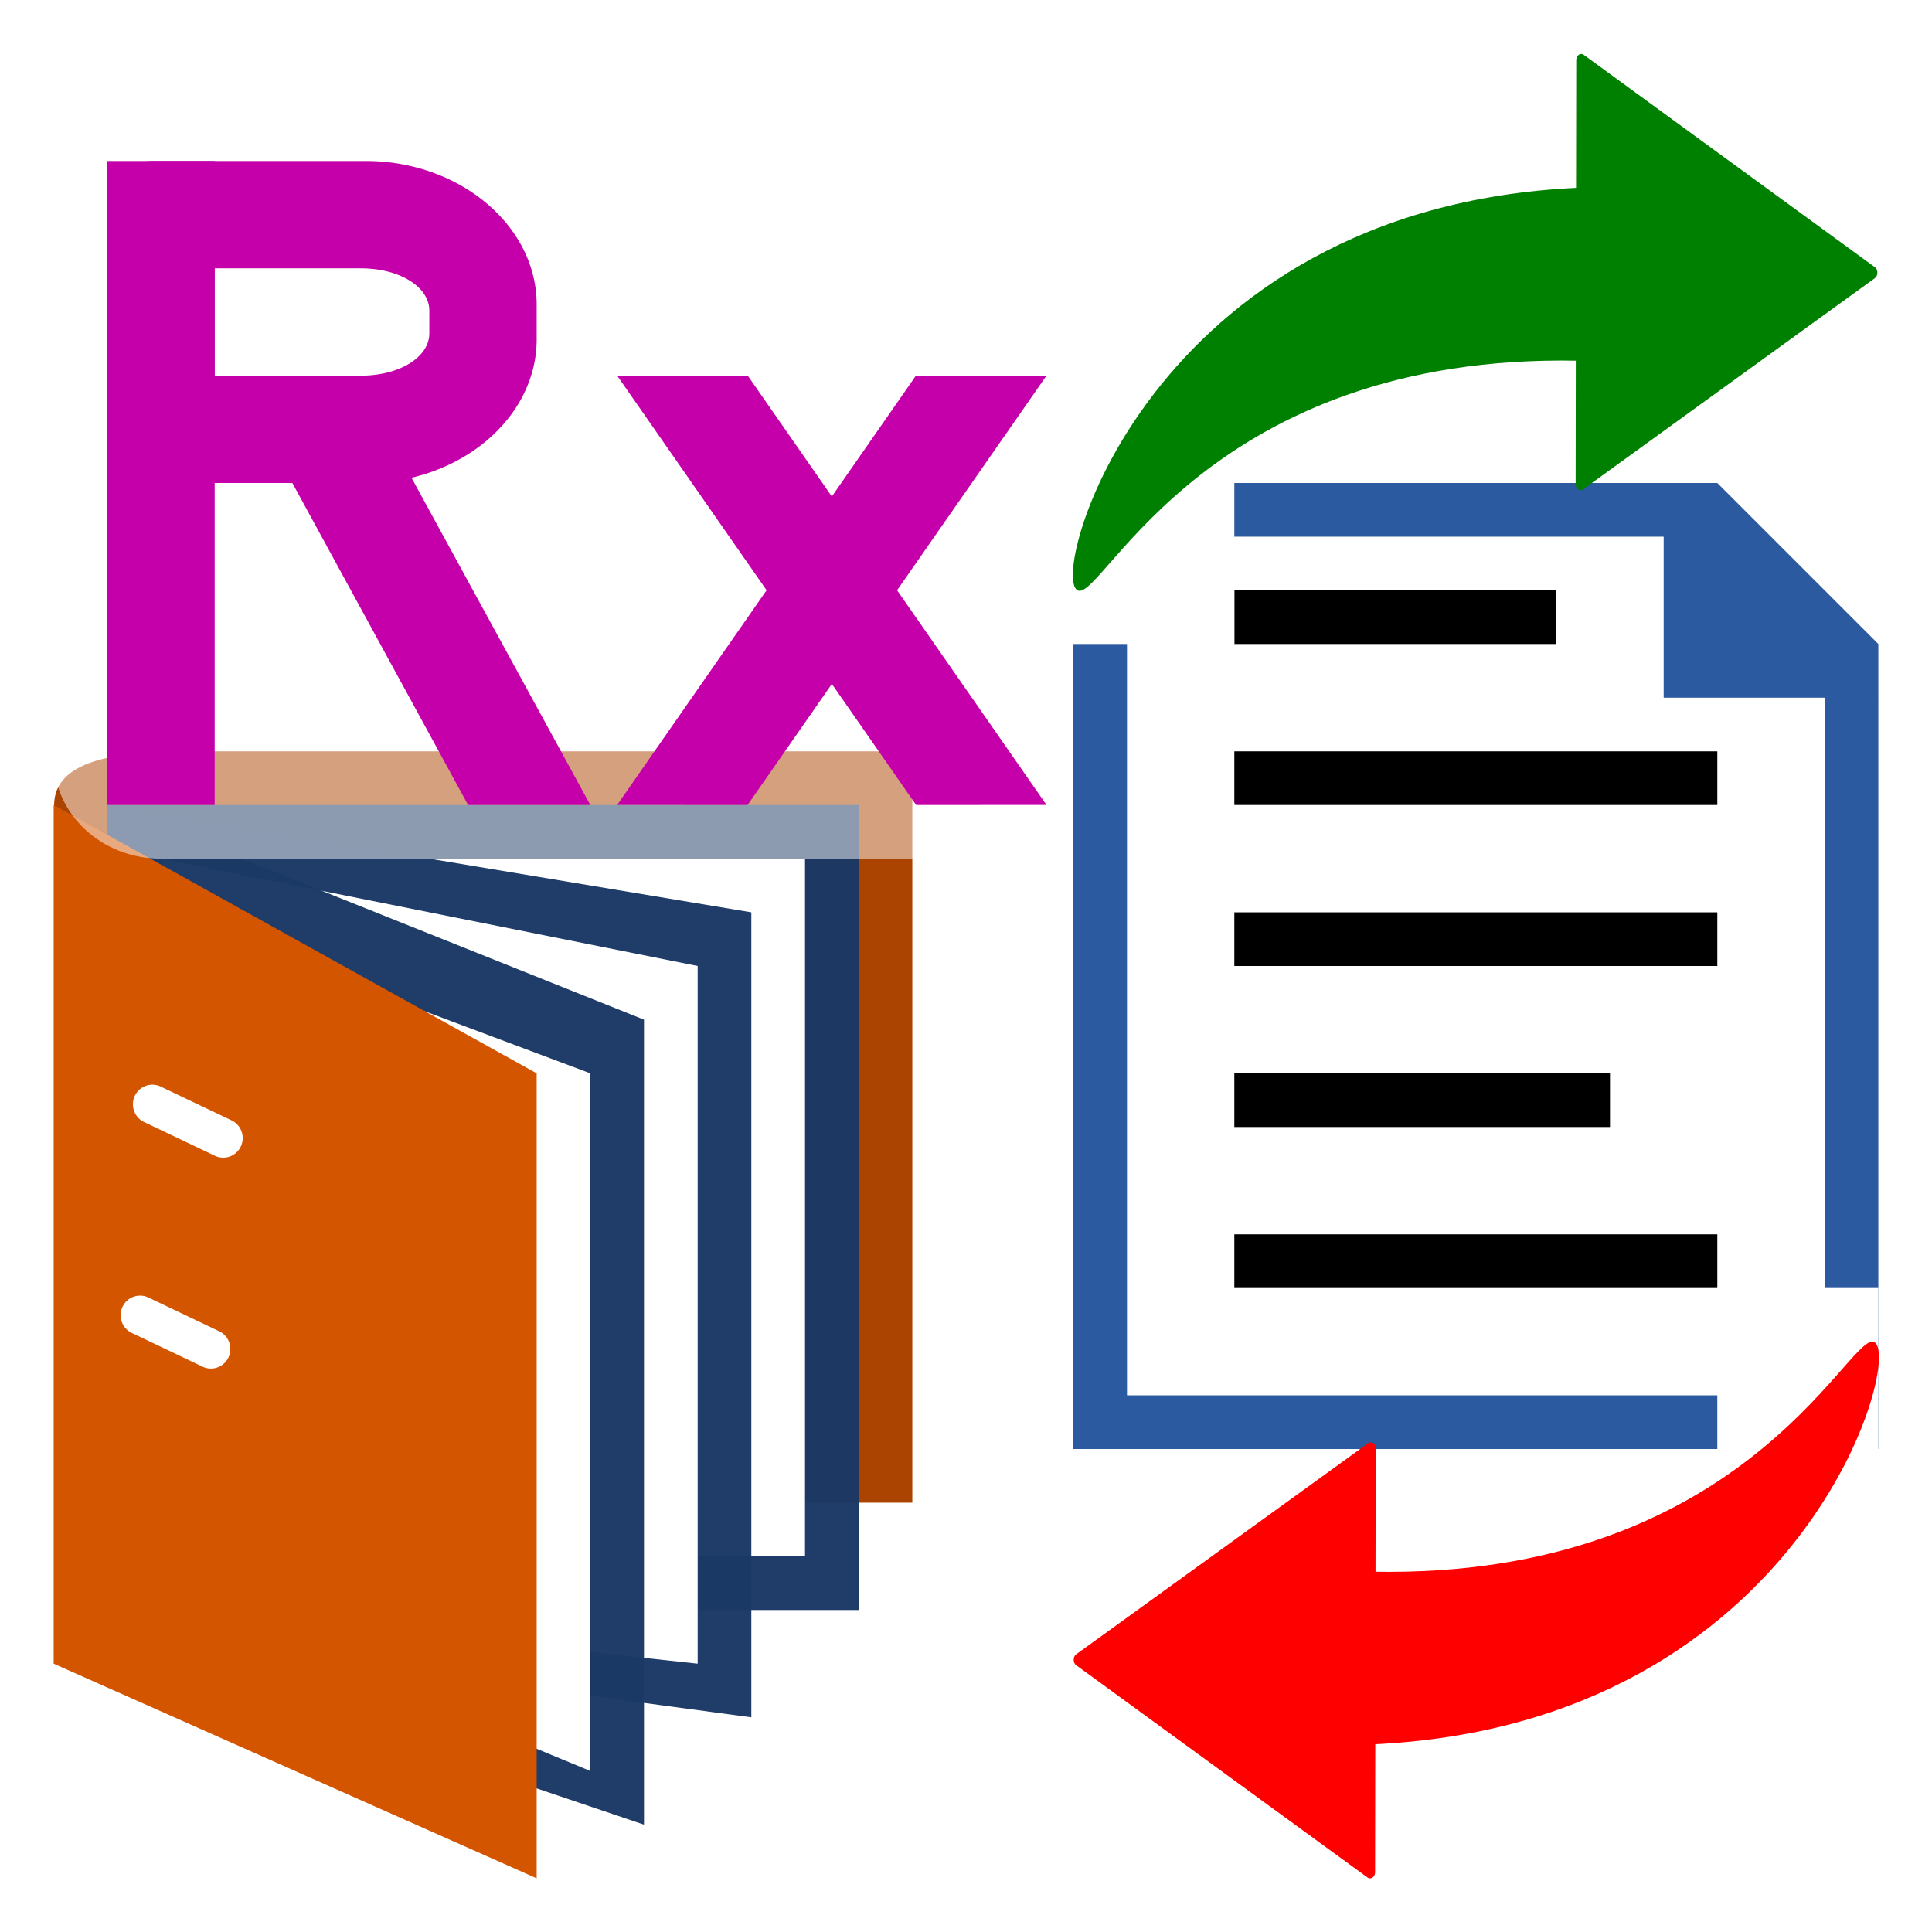 <?xml version="1.0" encoding="UTF-8" standalone="no"?>
<!-- Created with Inkscape (http://www.inkscape.org/) -->

<svg
   xmlns:dc="http://purl.org/dc/elements/1.1/"
   xmlns:cc="http://creativecommons.org/ns#"
   xmlns:rdf="http://www.w3.org/1999/02/22-rdf-syntax-ns#"
   xmlns:svg="http://www.w3.org/2000/svg"
   xmlns="http://www.w3.org/2000/svg"
   xmlns:sodipodi="http://sodipodi.sourceforge.net/DTD/sodipodi-0.dtd"
   xmlns:inkscape="http://www.inkscape.org/namespaces/inkscape"
   width="36"
   height="36"
   viewBox="0 0 36 36"
   version="1.1"
   id="svg862"
   inkscape:version="0.92.3 (2405546, 2018-03-11)"
   sodipodi:docname="TRxTextHolder_150.svg"
   inkscape:export-filename="TRxTextHolder_150.png"
   inkscape:export-xdpi="96"
   inkscape:export-ydpi="96">
  <defs
     id="defs856">
    <inkscape:path-effect
       effect="simplify"
       id="path-effect1060"
       is_visible="true"
       steps="1"
       threshold="0"
       smooth_angles="360"
       helper_size="0"
       simplify_individual_paths="false"
       simplify_just_coalesce="false"
       simplifyindividualpaths="false"
       simplifyJustCoalesce="false" />
    <inkscape:path-effect
       effect="simplify"
       id="path-effect1051"
       is_visible="true"
       steps="1"
       threshold="0"
       smooth_angles="360"
       helper_size="0"
       simplify_individual_paths="false"
       simplify_just_coalesce="false"
       simplifyindividualpaths="false"
       simplifyJustCoalesce="false" />
    <inkscape:path-effect
       effect="simplify"
       id="path-effect1046"
       is_visible="true"
       steps="1"
       threshold="0"
       smooth_angles="360"
       helper_size="0"
       simplify_individual_paths="false"
       simplify_just_coalesce="false"
       simplifyindividualpaths="false"
       simplifyJustCoalesce="false" />
    <filter
       inkscape:collect="always"
       style="color-interpolation-filters:sRGB"
       id="filter922"
       x="-0.104"
       width="1.208"
       y="-0.141"
       height="1.283">
      <feGaussianBlur
         inkscape:collect="always"
         stdDeviation="0.66"
         id="feGaussianBlur924" />
    </filter>
  </defs>
  <sodipodi:namedview
     id="base"
     pagecolor="#ffffff"
     bordercolor="#666666"
     borderopacity="1.0"
     inkscape:pageopacity="0.0"
     inkscape:pageshadow="2"
     inkscape:zoom="23.222222"
     inkscape:cx="27.219269"
     inkscape:cy="13.097017"
     inkscape:document-units="px"
     inkscape:current-layer="layer13"
     showgrid="true"
     units="px"
     inkscape:window-width="1366"
     inkscape:window-height="706"
     inkscape:window-x="-8"
     inkscape:window-y="-8"
     inkscape:window-maximized="1"
     inkscape:snap-bbox="true"
     inkscape:bbox-nodes="true"
     inkscape:snap-global="true">
    <inkscape:grid
       type="xygrid"
       id="grid1407" />
  </sodipodi:namedview>
  <g
     inkscape:label="base"
     inkscape:groupmode="layer"
     id="layer1"
     transform="translate(0,-296.3)"
     sodipodi:insensitive="true"
     style="display:none">
    <path
       style="opacity:0.7;fill:#ffccaa;stroke-width:1.947"
       d="m 0,296.3 h 36 v 36 H 0 Z"
       id="rect1409"
       inkscape:connector-curvature="0" />
  </g>
  <g
     inkscape:groupmode="layer"
     id="layer4"
     inkscape:label="list"
     transform="translate(0,-12)">
    <path
       style="color:#000000;fill:#2c5aa0;stroke-width:0.461"
       d="M 20,21 V 39 H 26 27.105 28 31.23 32 35 V 37 24 l -3,-3 z"
       id="path1470"
       inkscape:connector-curvature="0" />
    <path
       style="color:#000000;fill:#ffffff;stroke-width:0.429"
       d="m 21,22 v 16 h 7 4 2 V 25 l -3,-3 z"
       id="rect1463"
       inkscape:connector-curvature="0" />
  </g>
  <g
     inkscape:groupmode="layer"
     id="layer6"
     inkscape:label="strings"
     transform="translate(0,-12)"
     sodipodi:insensitive="true">
    <path
       style="fill:#000000;stroke-width:0.866"
       d="m 23,35 h 9 v 1 h -9 z"
       id="rect4578-8"
       inkscape:connector-curvature="0" />
    <path
       style="fill:#000000;stroke-width:0.866"
       d="m 23,29 h 9 v 1 h -9 z"
       id="rect4578-8-6"
       inkscape:connector-curvature="0" />
    <path
       style="fill:#000000;stroke-width:0.866"
       d="m 23,26 h 9 v 1 h -9 z"
       id="rect4578-8-60"
       inkscape:connector-curvature="0" />
    <path
       style="fill:#000000;stroke-width:0.707"
       d="m 23,23 h 6 v 1 h -6 z"
       id="rect4578-8-60-7"
       inkscape:connector-curvature="0" />
    <path
       style="fill:#000000;stroke-width:0.764"
       d="m 23,32 h 7 v 1 h -7 z"
       id="rect4578-8-5"
       inkscape:connector-curvature="0" />
  </g>
  <g
     inkscape:groupmode="layer"
     id="layer2"
     inkscape:label="holder_back"
     transform="translate(0,-12)"
     sodipodi:insensitive="true">
    <path
       style="fill:#aa4400;stroke-width:1.194;stroke-linecap:round;stroke-linejoin:bevel"
       d="M 3.75,26 H 17 V 40 H 3.75 Z"
       id="rect849"
       inkscape:connector-curvature="0" />
    <path
       style="fill:#aa4400;stroke-width:1.376;stroke-linecap:round;stroke-linejoin:bevel"
       d="M 6,27.5 C 6,28.328 4.881,29 3.5,29 2.119,29 1.008,27.836 1.008,27.008 1.008,26.179 2.119,26 3.5,26 4.881,26 6,26.672 6,27.5 Z"
       id="path921"
       inkscape:connector-curvature="0"
       sodipodi:nodetypes="sssss" />
  </g>
  <g
     inkscape:groupmode="layer"
     id="layer7"
     inkscape:label="paper_01"
     transform="translate(0,-12)"
     sodipodi:insensitive="true">
    <path
       style="fill:#1b3965;fill-opacity:0.98;stroke-width:1.224;stroke-linecap:round;stroke-linejoin:bevel"
       d="M 2,27 H 16 V 42 H 2 Z"
       id="rect849-8"
       inkscape:connector-curvature="0"
       sodipodi:nodetypes="ccccc" />
    <path
       style="fill:#ffffff;stroke-width:1.048;stroke-linecap:round;stroke-linejoin:bevel"
       d="M 4,28 H 15 V 41 H 4 Z"
       id="rect849-8-4"
       inkscape:connector-curvature="0" />
  </g>
  <g
     inkscape:groupmode="layer"
     id="layer9"
     inkscape:label="paper_02"
     transform="translate(0,-12)"
     sodipodi:insensitive="true">
    <path
       style="fill:#1b3965;fill-opacity:0.98;stroke-width:1.183;stroke-linecap:round;stroke-linejoin:bevel"
       d="m 2,27 12,2 V 44 L 3,42.522 Z"
       id="rect849-8-5"
       inkscape:connector-curvature="0"
       sodipodi:nodetypes="ccccc" />
    <path
       style="fill:#ffffff;stroke-width:1.205;stroke-linecap:round;stroke-linejoin:bevel"
       d="m 3,28 10,2 V 43 L 3.75,42 Z"
       id="rect849-8-5-9"
       inkscape:connector-curvature="0"
       sodipodi:nodetypes="ccccc" />
  </g>
  <g
     inkscape:groupmode="layer"
     id="layer10"
     inkscape:label="paper_03"
     transform="translate(0,-12)"
     sodipodi:insensitive="true">
    <path
       style="fill:#1b3965;fill-opacity:0.98;stroke-width:1.166;stroke-linecap:round;stroke-linejoin:bevel"
       d="m 2,27 10,4 V 46 L 3,42.958 Z"
       id="rect849-8-5-4"
       inkscape:connector-curvature="0"
       sodipodi:nodetypes="ccccc" />
    <path
       style="fill:#ffffff;stroke-width:1.205;stroke-linecap:round;stroke-linejoin:bevel"
       d="m 3,29 8,3 V 45 L 3.75,42 Z"
       id="rect849-8-5-4-8"
       inkscape:connector-curvature="0"
       sodipodi:nodetypes="ccccc" />
  </g>
  <g
     inkscape:groupmode="layer"
     id="layer3"
     inkscape:label="holder_front"
     transform="translate(0,-12)"
     sodipodi:insensitive="true">
    <path
       style="fill:#d45500;stroke-width:1.209;stroke-linecap:round;stroke-linejoin:bevel"
       d="m 1,27 9,5 V 47 L 1,43 Z"
       id="rect849-0"
       inkscape:connector-curvature="0"
       sodipodi:nodetypes="ccccc" />
  </g>
  <g
     inkscape:groupmode="layer"
     id="layer11"
     inkscape:label="clip"
     transform="translate(0,-12)"
     sodipodi:insensitive="true">
    <path
       style="color:#000000;fill:#ffffff;stroke-width:0.726px;stroke-linecap:round"
       d="m 3,32.25 a 0.362,0.365 0 1 0 -0.309,0.66 l 1.308,0.623 a 0.362,0.365 0 1 0 0.309,-0.66 z"
       id="path1058"
       inkscape:connector-curvature="0" />
    <path
       style="color:#000000;fill:#ffffff;stroke-width:0.726px;stroke-linecap:round"
       d="m 2.771,36.18 a 0.362,0.365 0 1 0 -0.309,0.66 L 3.769,37.463 a 0.362,0.365 0 1 0 0.309,-0.66 z"
       id="path1058-9"
       inkscape:connector-curvature="0" />
  </g>
  <g
     inkscape:groupmode="layer"
     id="layer8"
     inkscape:label="corner 1"
     transform="translate(0,-12)"
     sodipodi:insensitive="true">
    <path
       style="fill:#2c5aa0;stroke-width:0.225"
       d="m 31,21 4,4 h -4 z"
       id="rect4648"
       inkscape:connector-curvature="0"
       sodipodi:nodetypes="cccc" />
  </g>
  <g
     inkscape:groupmode="layer"
     id="layer13"
     inkscape:label="arrows_matte"
     transform="translate(0,-12)">
    <path
       style="fill:#ffffff;stroke-width:2.121;stroke-linecap:round;stroke-linejoin:bevel;stroke-dasharray:2.121, 6.364"
       d="m 32,36 h 3 v 3 h -3 z"
       id="rect996"
       inkscape:connector-curvature="0" />
    <path
       style="fill:#ffffff;stroke-width:2.121;stroke-linecap:round;stroke-linejoin:bevel;stroke-dasharray:2.121, 6.364"
       d="m 20,21 h 3 v 3 h -3 z"
       id="rect996-7"
       inkscape:connector-curvature="0" />
  </g>
  <g
     inkscape:groupmode="layer"
     id="layer12"
     inkscape:label="arrows"
     transform="translate(0,-12)"
     sodipodi:insensitive="true">
    <g
       id="g7701"
       transform="matrix(0.938,0,0,1,2.185,-9.944149e-6)">
      <path
         style="color:#000000;fill:#ff0000;stroke-width:1.328"
         d="m 24.937,41.286 -0.004,3.218 c 8.619,-0.368 10.61,-7.395 9.946,-7.503 -0.524,-0.085 -2.635,4.419 -9.942,4.285 z"
         id="path7127-9"
         inkscape:connector-curvature="0"
         sodipodi:nodetypes="ccsc" />
      <path
         inkscape:connector-curvature="0"
         id="path7431-6"
         d="m 24.938,38.884 a 0.1,0.118 0 0 0 -0.088,0.008 l -5.8,3.933 a 0.1,0.118 0 0 0 0.001,0.205 l 0.426,0.291 5.362,3.665 a 0.1,0.118 0 0 0 0.148,-0.103 l 0.012,-7.889 a 0.1,0.118 0 0 0 -0.061,-0.11 z"
         style="color:#000000;fill:#ff0000;stroke-width:0.217;stroke-linecap:round;stroke-linejoin:round" />
    </g>
    <g
       id="g7695"
       transform="matrix(0.952,0,0,1.026,2.139,-1.615)">
      <path
         sodipodi:nodetypes="ccsc"
         inkscape:connector-curvature="0"
         id="path7453-5"
         d="m 28.641,19.821 v -3.141 c -8.484,0.359 -10.426,7.214 -9.772,7.319 0.516,0.083 2.58,-4.308 9.772,-4.178 z"
         style="color:#000000;fill:#008000;stroke-width:1.301" />
      <path
         style="color:#000000;fill:#008000;stroke-width:0.212;stroke-linecap:round;stroke-linejoin:round"
         d="m 28.654,22.163 a 0.098,0.115 0 0 0 0.087,-0.007 l 5.709,-3.834 a 0.098,0.115 0 0 0 -0.001,-0.2 l -0.419,-0.284 -5.279,-3.573 a 0.098,0.115 0 0 0 -0.146,0.1 l -0.012,7.691 a 0.098,0.115 0 0 0 0.061,0.107 z"
         id="path7455-2"
         inkscape:connector-curvature="0" />
    </g>
  </g>
  <g
     inkscape:groupmode="layer"
     id="layer5"
     inkscape:label="text"
     transform="translate(0,-12)"
     sodipodi:insensitive="true">
    <path
       transform="matrix(1.25,0,0,1.25,-9,-31)"
       style="opacity:0.7;fill:#ffffff;fill-rule:evenodd;stroke-width:1.546;stroke-linecap:round;stroke-linejoin:round;filter:url(#filter922)"
       d="m 9.6,36 h 12 c 0.886,0 1.6,0.666 1.6,1.493 v 8.213 C 23.2,46.534 22.486,47.2 21.6,47.2 H 9.6 C 8.714,47.2 8,46.534 8,45.707 V 37.493 C 8,36.666 8.714,36 9.6,36 Z"
       id="rect927"
       inkscape:connector-curvature="0" />
    <path
       style="color:#000000;fill:#c500ab;fill-rule:evenodd;stroke-width:1.588;stroke-linecap:round;stroke-linejoin:round"
       d="M 2.865,15 A 0.866,0.728 0 0 0 2,15.729 v 4.543 A 0.866,0.728 0 0 0 2.865,21 H 6.818 C 8.566,21 10,19.794 10,18.324 V 17.676 C 10,16.206 8.566,15 6.818,15 Z M 4,17 H 6.723 C 7.444,17 8,17.343 8,17.789 v 0.422 C 8,18.657 7.444,19 6.723,19 H 4 Z"
       id="path866"
       inkscape:connector-curvature="0" />
    <path
       style="color:#000000;fill:#c500ab;stroke-width:1.414px"
       d="M 2,15 V 27 H 4 V 15 Z"
       id="path869"
       inkscape:connector-curvature="0" />
    <path
       style="color:#000000;fill:#c500ab;stroke-width:1.414px"
       d="m 4.902,20 c 1.918,3.51 1.902,3.49 3.82,7 H 11 L 7.174,19.999 7.168,20 Z"
       id="path869-7"
       inkscape:connector-curvature="0"
       sodipodi:nodetypes="cccccc" />
    <path
       style="color:#000000;fill:#c500ab;stroke-width:1.414px"
       d="M 17.067,19 11.5,26.999 13.93,27 19.5,19 Z"
       id="path914"
       inkscape:connector-curvature="0"
       inkscape:transform-center-x="-4.2600094"
       inkscape:transform-center-y="-4.3500857"
       sodipodi:nodetypes="ccccc" />
    <path
       sodipodi:nodetypes="ccccc"
       inkscape:transform-center-y="-4.3500857"
       inkscape:transform-center-x="4.2600094"
       inkscape:connector-curvature="0"
       id="path922-0"
       d="M 13.933,19 19.5,26.999 17.071,27 11.5,19 Z"
       style="color:#000000;fill:#c500ab;stroke-width:1.414px" />
  </g>
</svg>
